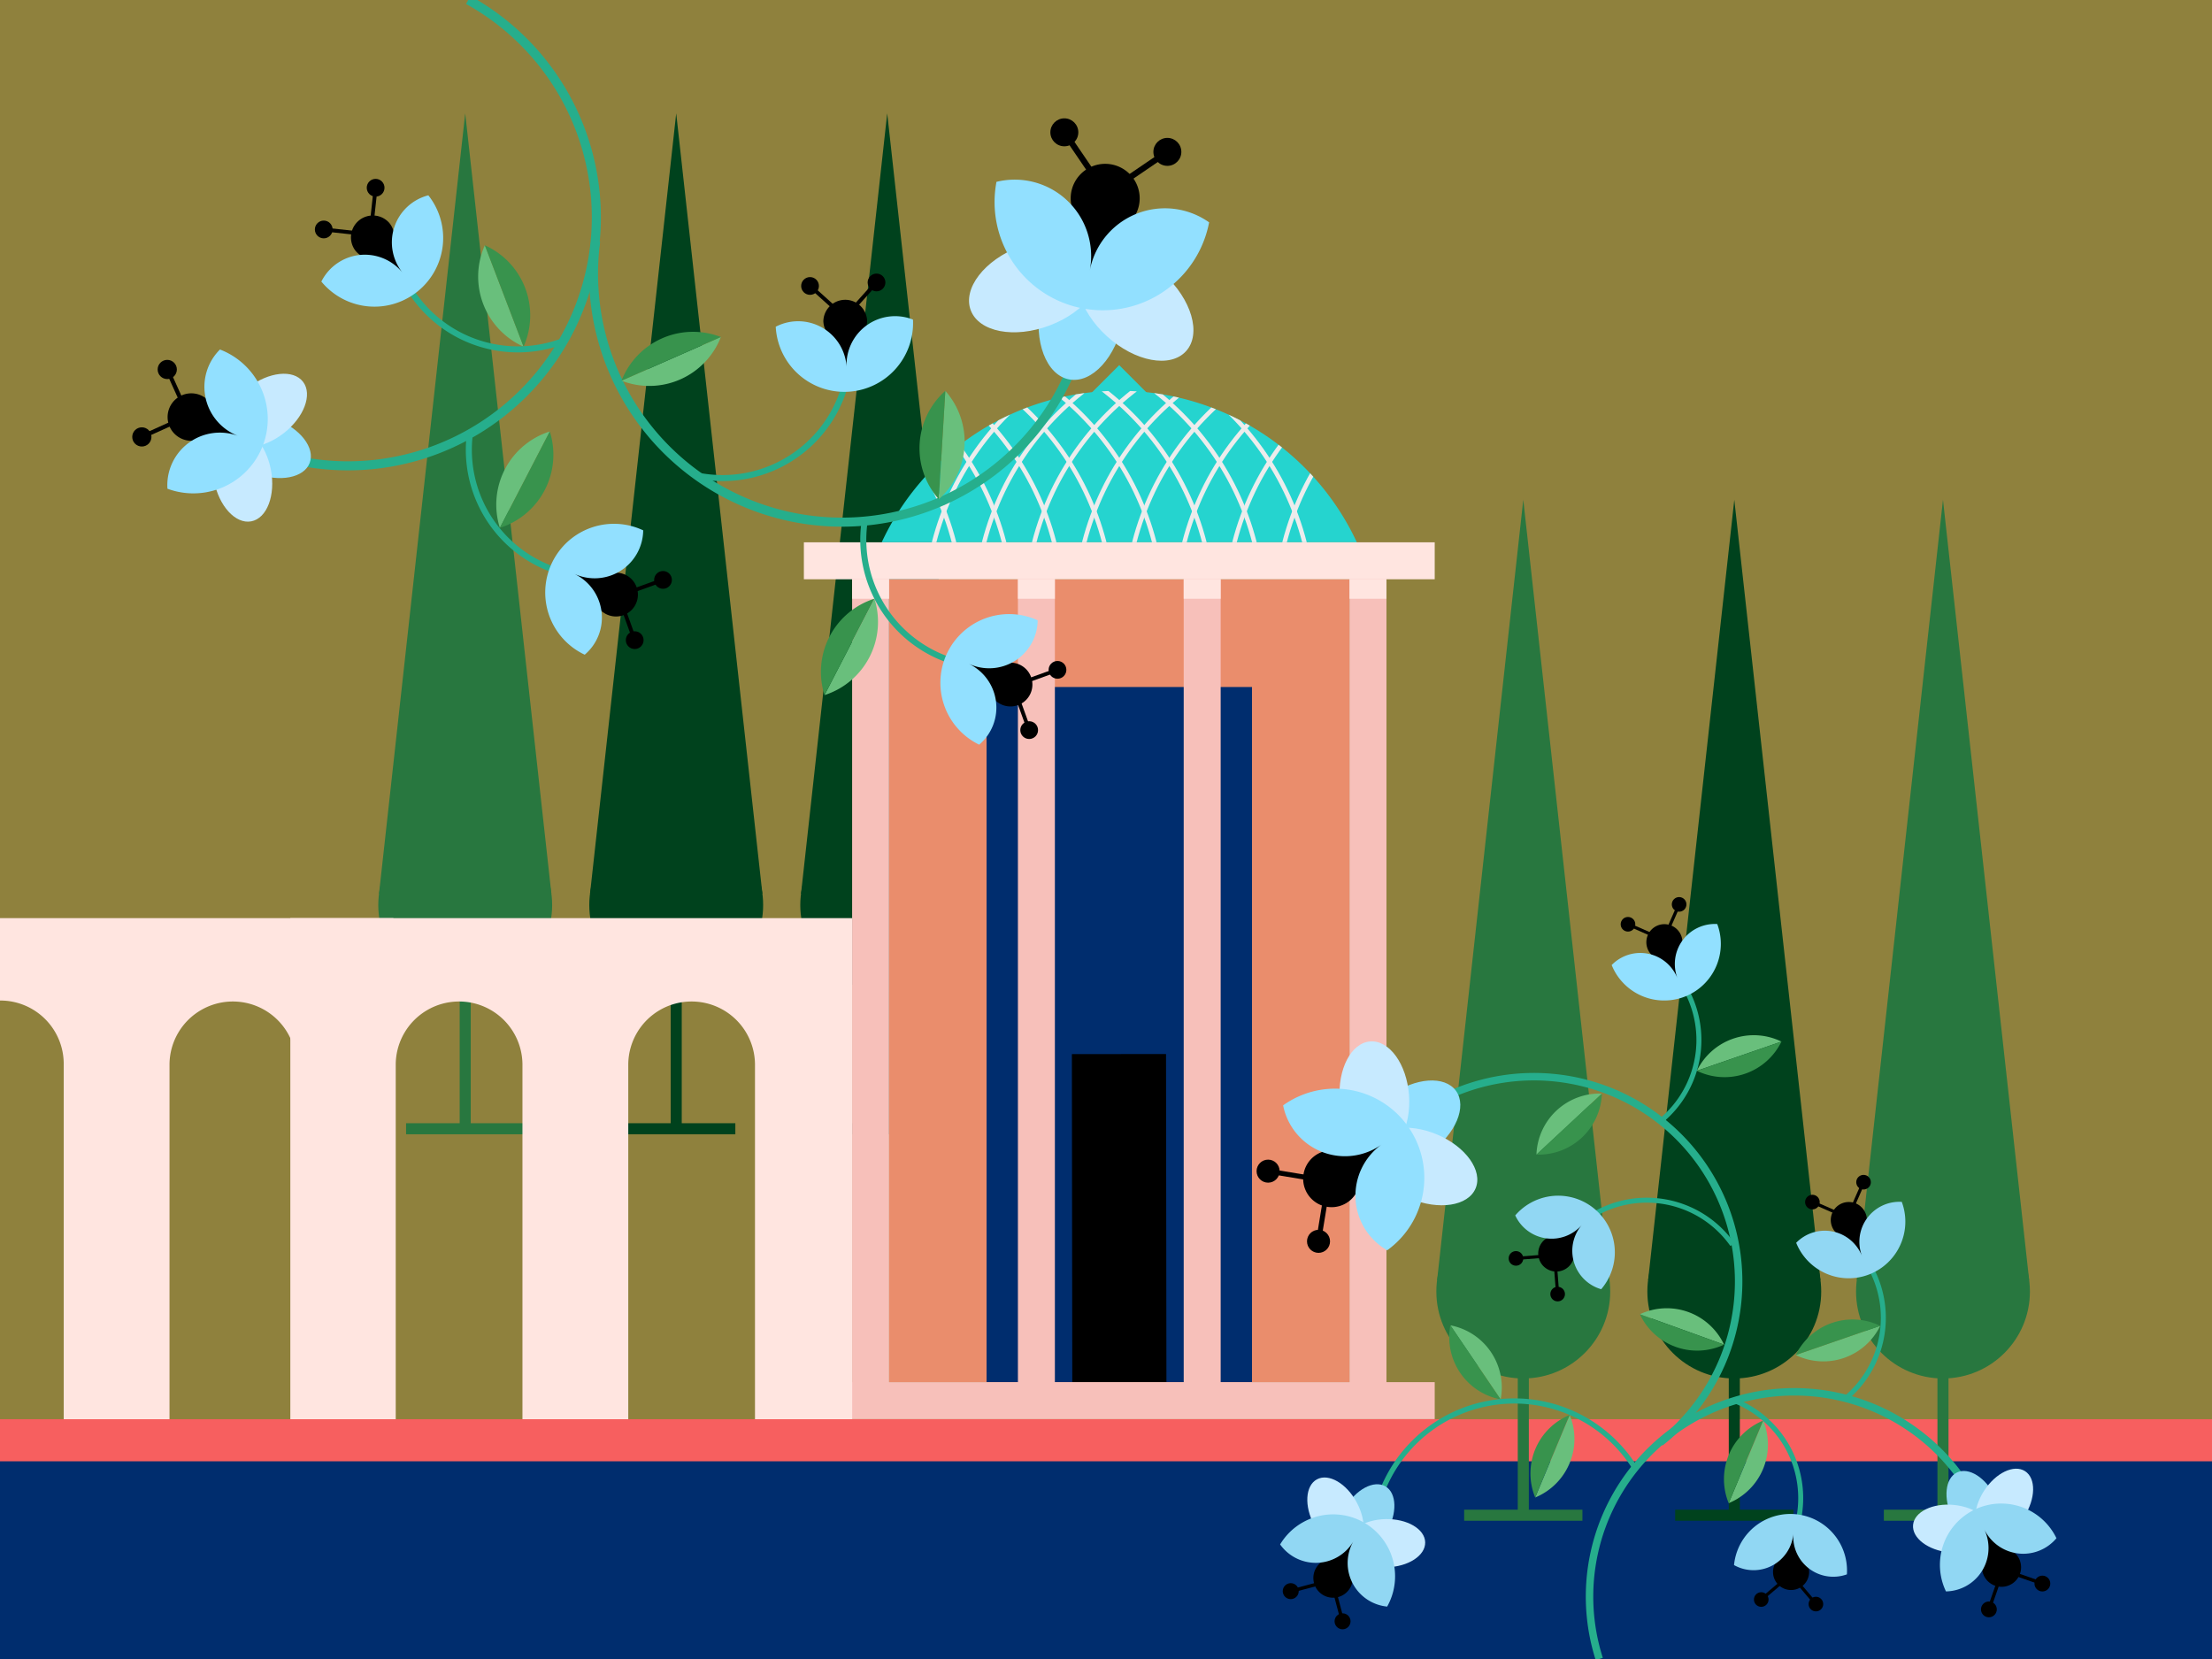 <svg xmlns="http://www.w3.org/2000/svg" xmlns:xlink="http://www.w3.org/1999/xlink" viewBox="0 0 1440 1080"><defs><style>.cls-1,.cls-13,.cls-14,.cls-17,.cls-20,.cls-22,.cls-23,.cls-24,.cls-25,.cls-26,.cls-27,.cls-28,.cls-29,.cls-30{fill:none;}.cls-2{fill:#8f813d;}.cls-3{fill:#28773f;}.cls-4{fill:#0b4100;}.cls-5{fill:#00421d;}.cls-6{fill:#ea8d6c;}.cls-7{fill:#002d6e;}.cls-8{fill:#f75f5f;}.cls-9{fill:#25d4cf;}.cls-10{fill:#f7c0ba;}.cls-11{fill:#ffe5e0;}.cls-12{clip-path:url(#clip-path);}.cls-13{stroke:#ececec;stroke-width:2.88px;}.cls-13,.cls-14,.cls-17,.cls-20,.cls-22,.cls-23,.cls-24,.cls-25,.cls-26,.cls-27,.cls-28,.cls-29,.cls-30{stroke-miterlimit:10;}.cls-14,.cls-17,.cls-23,.cls-26,.cls-27{stroke:#26ae8c;}.cls-14{stroke-width:4.86px;}.cls-15{fill:#69bf7c;}.cls-16{fill:#38934d;}.cls-17{stroke-width:3.24px;}.cls-18{fill:#92e0ff;}.cls-19{fill:#c7eaff;}.cls-20,.cls-22,.cls-24,.cls-25,.cls-28,.cls-29,.cls-30{stroke:#000;}.cls-20{stroke-width:3.22px;}.cls-21{fill:#91d7f3;}.cls-22{stroke-width:2.22px;}.cls-23{stroke-width:3.37px;}.cls-24{stroke-width:2.24px;}.cls-25{stroke-width:2.05px;}.cls-26{stroke-width:5.9px;}.cls-27{stroke-width:3.93px;}.cls-28{stroke-width:3.91px;}.cls-29{stroke-width:2.69px;}.cls-30{stroke-width:2.48px;}</style><clipPath id="clip-path"><path class="cls-1" d="M883.28,353A170.56,170.56,0,0,0,574,353Z"/></clipPath></defs><g id="Graphics"><rect class="cls-2" width="1440" height="1078.05"/><rect class="cls-3" x="264.35" y="731.21" width="76.99" height="7.2"/><rect class="cls-3" x="299.25" y="574.45" width="7.2" height="160.36"/><circle class="cls-3" cx="302.85" cy="589.18" r="56.59"/><polygon class="cls-3" points="302.85 73.77 246.74 581.79 358.95 581.79 302.85 73.77"/><rect class="cls-4" x="539.08" y="731.21" width="76.99" height="7.2"/><rect class="cls-4" x="573.97" y="574.45" width="7.2" height="160.36"/><circle class="cls-5" cx="577.57" cy="589.18" r="56.59"/><polygon class="cls-5" points="577.57 73.77 521.46 581.79 633.68 581.79 577.57 73.77"/><rect class="cls-5" x="401.71" y="731.21" width="76.99" height="7.2"/><rect class="cls-5" x="436.61" y="574.45" width="7.2" height="160.36"/><circle class="cls-5" cx="440.21" cy="589.18" r="56.59"/><polygon class="cls-5" points="440.21 73.77 384.1 581.79 496.31 581.79 440.21 73.77"/><rect class="cls-6" x="578.79" y="377.1" width="299.72" height="522.67"/><rect class="cls-7" y="950.43" width="1440" height="129.57"/><rect class="cls-8" y="923.89" width="1440" height="27.41"/><path class="cls-9" d="M883.28,353A170.56,170.56,0,0,0,574,353Z"/><polygon class="cls-9" points="754.5 263.6 728.61 237.71 702.71 263.6 754.5 263.6"/><rect class="cls-7" x="642.25" y="447.24" width="172.8" height="452.53"/><rect x="697.97" y="686.14" width="61.29" height="213.59" transform="translate(-1.02 0.94) rotate(-0.07)"/><rect class="cls-5" x="1090.52" y="982.8" width="76.99" height="7.2"/><rect class="cls-5" x="1125.42" y="826.04" width="7.2" height="160.36"/><circle class="cls-5" cx="1129.01" cy="840.78" r="56.59"/><polygon class="cls-5" points="1129.02 325.36 1072.91 833.39 1185.12 833.39 1129.02 325.36"/><rect class="cls-10" x="523.32" y="899.77" width="410.67" height="24.06"/><rect class="cls-10" x="617.18" y="627.75" width="546.72" height="24.06" transform="translate(250.77 1530.32) rotate(-90)"/><rect class="cls-10" x="293.4" y="627.75" width="546.72" height="24.06" transform="translate(-73.02 1206.54) rotate(-90)"/><rect class="cls-10" x="509.26" y="627.75" width="546.72" height="24.06" transform="translate(142.84 1422.4) rotate(-90)"/><rect class="cls-10" x="401.33" y="627.75" width="546.72" height="24.06" transform="translate(34.91 1314.47) rotate(-90)"/><rect class="cls-11" x="554.73" y="377.1" width="24.06" height="12.7"/><rect class="cls-11" x="662.66" y="377.1" width="24.06" height="12.7"/><rect class="cls-11" x="770.59" y="377.1" width="24.06" height="12.7"/><rect class="cls-11" x="878.51" y="377.1" width="24.06" height="12.7"/><rect class="cls-11" x="523.32" y="353.04" width="410.67" height="24.06"/><rect class="cls-3" x="953.16" y="982.8" width="76.99" height="7.2"/><rect class="cls-3" x="988.06" y="826.04" width="7.2" height="160.36"/><circle class="cls-3" cx="991.65" cy="840.78" r="56.59"/><polygon class="cls-3" points="991.65 325.36 935.55 833.39 1047.76 833.39 991.65 325.36"/><rect class="cls-3" x="1226.38" y="982.8" width="76.99" height="7.2"/><rect class="cls-3" x="1261.27" y="826.04" width="7.2" height="160.36"/><circle class="cls-3" cx="1264.87" cy="840.78" r="56.59"/><polygon class="cls-3" points="1264.87 325.36 1208.76 833.39 1320.98 833.39 1264.87 325.36"/><g class="cls-12"><circle class="cls-13" cx="915.59" cy="398.87" r="182.92"/><circle class="cls-13" cx="883" cy="398.87" r="182.92"/><circle class="cls-13" cx="948.19" cy="398.87" r="182.92"/><circle class="cls-13" cx="980.78" cy="398.87" r="182.92"/><circle class="cls-13" cx="1013.37" cy="398.87" r="182.92"/><circle class="cls-13" cx="850.41" cy="398.87" r="182.92"/><circle class="cls-13" cx="817.82" cy="398.87" r="182.92"/><circle class="cls-13" cx="785.22" cy="398.87" r="182.92"/><circle class="cls-13" cx="672.08" cy="398.87" r="182.92"/><circle class="cls-13" cx="639.49" cy="398.87" r="182.92"/><circle class="cls-13" cx="606.9" cy="398.87" r="182.92"/><circle class="cls-13" cx="574.3" cy="398.87" r="182.92"/><circle class="cls-13" cx="541.71" cy="398.87" r="182.92"/><circle class="cls-13" cx="509.12" cy="398.87" r="182.92"/><circle class="cls-13" cx="476.52" cy="398.87" r="182.92"/><circle class="cls-13" cx="443.93" cy="398.87" r="182.92"/></g><path class="cls-11" d="M189,597.68V923.89h68.62V692.58a41.25,41.25,0,0,1,82.49,0V923.89H409V692.58a41.25,41.25,0,0,1,82.49,0V923.89h63.28V597.68Z"/><path class="cls-14" d="M914.78,730.51a133.31,133.31,0,1,1,166,208.63"/><path class="cls-14" d="M1295.47,1000.06A133.31,133.31,0,1,0,1041.12,1080"/><path class="cls-15" d="M1104.65,697.07a41.2,41.2,0,0,1,55.06-19"/><path class="cls-16" d="M1104.65,697.07a41.2,41.2,0,0,0,55.06-19"/><path class="cls-15" d="M1224,863.12a41.18,41.18,0,0,1-55,19"/><path class="cls-16" d="M1224,863.12a41.17,41.17,0,0,0-55,19"/><path class="cls-15" d="M1147.83,924.79a41.18,41.18,0,0,1-22.46,53.75"/><path class="cls-16" d="M1147.83,924.79a41.2,41.2,0,0,0-22.46,53.75"/><path class="cls-15" d="M1021.86,921.12a41.2,41.2,0,0,1-22.46,53.74"/><path class="cls-16" d="M1021.86,921.12a41.17,41.17,0,0,0-22.46,53.74"/><path class="cls-15" d="M944.19,862.78A41.18,41.18,0,0,1,976.92,911"/><path class="cls-16" d="M944.19,862.78A41.18,41.18,0,0,0,976.92,911"/><path class="cls-15" d="M1067.56,855.57a41.19,41.19,0,0,1,54.79,19.77"/><path class="cls-16" d="M1067.56,855.57a41.18,41.18,0,0,0,54.79,19.77"/><path class="cls-15" d="M1000.22,751.63a41.17,41.17,0,0,1,42.61-39.71"/><path class="cls-16" d="M1000.22,751.63a41.19,41.19,0,0,0,42.61-39.71"/><path class="cls-17" d="M1091.14,634.56a68.23,68.23,0,0,1-10.91,95.89"/><path class="cls-17" d="M1032.68,793.8a68.25,68.25,0,0,1,95.11,16.4"/><ellipse class="cls-18" cx="918.03" cy="731.7" rx="36.73" ry="22.61" transform="translate(-254.45 672.9) rotate(-35.69)"/><ellipse class="cls-19" cx="926.7" cy="759.29" rx="22.61" ry="36.73" transform="translate(-132.62 1318.88) rotate(-67.17)"/><ellipse class="cls-19" cx="894.66" cy="714.67" rx="22.61" ry="36.73" transform="translate(-49.89 67.37) rotate(-4.2)"/><path d="M856.53,752a18.51,18.51,0,1,0,25.67,25.72l25.73-38.09L863,749.26A18.4,18.4,0,0,0,856.53,752Z"/><path class="cls-18" d="M835.32,719.6l0,.07A41.05,41.05,0,0,0,899.51,745,41,41,0,0,0,903,813.9l0,.07,0,0a58.07,58.07,0,0,0-67.71-94.37h0Z"/><polyline class="cls-20" points="825.53 762.41 864.79 768.85 858.35 808.11"/><circle cx="858.35" cy="808.11" r="7.5"/><circle cx="825.53" cy="762.41" r="7.5"/><ellipse class="cls-21" cx="1284.91" cy="981.44" rx="15.54" ry="25.24" transform="translate(-298.93 656.38) rotate(-25.78)"/><ellipse class="cls-19" cx="1304.61" cy="978.83" rx="25.24" ry="15.54" transform="translate(-224.24 1546.93) rotate(-57.26)"/><ellipse class="cls-19" cx="1270.61" cy="995.25" rx="15.54" ry="25.24" transform="translate(153.79 2160.45) rotate(-84.29)"/><path d="M1291.38,1025.48a12.72,12.72,0,1,0,20.45-14.34l-22.75-21.93,1.2,31.57A12.54,12.54,0,0,0,1291.38,1025.48Z"/><path class="cls-21" d="M1266.93,1036l.06,0a28.22,28.22,0,0,0,24.75-40.43,28.18,28.18,0,0,0,47,5.8l0,0v0a39.91,39.91,0,0,0-71.9,34.68h0Z"/><polyline class="cls-22" points="1294.76 1047.7 1303.76 1021.88 1329.58 1030.88"/><circle cx="1329.58" cy="1030.88" r="5.15"/><circle cx="1294.76" cy="1047.7" r="5.15"/><path class="cls-23" d="M893.61,997.71a92.49,92.49,0,0,1,171.07-41.57"/><ellipse class="cls-21" cx="889.07" cy="989.54" rx="25.48" ry="15.69" transform="translate(-413.37 1260.28) rotate(-59.8)"/><ellipse class="cls-19" cx="869.44" cy="985.38" rx="15.69" ry="25.48" transform="translate(-363.36 530.28) rotate(-28.31)"/><ellipse class="cls-19" cx="902.38" cy="1004.55" rx="25.48" ry="15.69" transform="translate(-22.45 20.63) rotate(-1.29)"/><path d="M879.13,1033.36a12.84,12.84,0,1,1-19.47-16l24.6-20.3-3.66,31.68A12.83,12.83,0,0,1,879.13,1033.36Z"/><path class="cls-21" d="M902.91,1045.86l0,0a28.48,28.48,0,0,1-21.76-42.61,28.45,28.45,0,0,1-47.8,2.17l0,0v0a40.29,40.29,0,0,1,69.66,40.49h0Z"/><polyline class="cls-24" points="874 1055.46 866.95 1028.78 840.26 1035.83"/><circle cx="840.26" cy="1035.83" r="5.2"/><circle cx="874" cy="1055.46" r="5.2"/><path d="M1094.59,609.45a11.75,11.75,0,1,0-19.87,11.72L1094.07,643l1.19-29.15A11.87,11.87,0,0,0,1094.59,609.45Z"/><path class="cls-18" d="M1117.86,601.54l0,0A26.06,26.06,0,0,0,1092.08,637a26,26,0,0,0-42.89-8.76l0,0v0a36.87,36.87,0,0,0,68.73-26.7h0Z"/><polyline class="cls-25" points="1093.1 588.75 1082.93 611.87 1059.81 601.7"/><circle cx="1059.81" cy="601.7" r="4.76"/><circle cx="1093.1" cy="588.75" r="4.76"/><path class="cls-17" d="M1211.21,815.42a68.25,68.25,0,0,1-10.91,95.89"/><path d="M1214.65,790.31a11.75,11.75,0,0,0-22.14,7.88,11.91,11.91,0,0,0,2.27,3.84l19.35,21.84,1.19-29.16A11.65,11.65,0,0,0,1214.65,790.31Z"/><path class="cls-21" d="M1237.93,782.4l0,0a26.06,26.06,0,0,0-25.73,35.42,26,26,0,0,0-42.9-8.76l0,0v0a36.87,36.87,0,0,0,68.73-26.7h0Z"/><polyline class="cls-25" points="1213.16 769.6 1202.99 792.72 1179.87 782.55"/><circle cx="1179.87" cy="782.55" r="4.76"/><circle cx="1213.16" cy="769.6" r="4.76"/><path class="cls-17" d="M1167.27,1000.87A68.24,68.24,0,0,0,1129.59,912"/><path d="M1177.71,1024a11.75,11.75,0,1,1-22.39-5.6l12.36-26.44,9.41,27.62A11.79,11.79,0,0,1,1177.71,1024Z"/><path class="cls-21" d="M1202.27,1024.94h-.06a26.07,26.07,0,0,1-34.73-26.66,26,26,0,0,1-38.64,20.58h0v0a36.87,36.87,0,0,1,73.48,6.09h0Z"/><polyline class="cls-25" points="1182.15 1044.24 1165.84 1024.96 1146.56 1041.28"/><circle cx="1146.56" cy="1041.28" r="4.76"/><circle cx="1182.15" cy="1044.24" r="4.76"/><path d="M1004.43,808.11a11.75,11.75,0,1,0,17.4,15.8,11.88,11.88,0,0,0,2.31-3.81l10.12-27.37L1008,805.45A11.65,11.65,0,0,0,1004.43,808.11Z"/><path class="cls-21" d="M986.46,791.33l0,0a26.07,26.07,0,0,0,43.38,6,26,26,0,0,0,12.53,41.94l0,0,0,0a36.86,36.86,0,0,0-56-48h0Z"/><polyline class="cls-25" points="986.88 819.21 1012.06 817.25 1014.02 842.44"/><circle cx="1014.02" cy="842.44" r="4.76"/><circle cx="986.88" cy="819.21" r="4.76"/><path class="cls-26" d="M708.17,201.55A161.75,161.75,0,0,1,387.76,157"/><path class="cls-26" d="M148.1,283A161.75,161.75,0,0,0,304.83,0"/><path class="cls-15" d="M569.24,389.75a50,50,0,0,1-32.49,62.75"/><path class="cls-16" d="M569.24,389.75a50,50,0,0,0-32.49,62.75"/><path class="cls-15" d="M325.41,343.63a50,50,0,0,1,32.5-62.75"/><path class="cls-16" d="M325.41,343.63a50,50,0,0,0,32.5-62.75"/><path class="cls-15" d="M340.83,225.68a50,50,0,0,1-25.21-66"/><path class="cls-16" d="M340.83,225.68a50,50,0,0,0-25.21-66"/><path class="cls-15" d="M469.28,219.4a50,50,0,0,1-64.69,28.44"/><path class="cls-16" d="M469.28,219.4a50,50,0,0,0-64.69,28.44"/><path class="cls-15" d="M615.4,254.44A50,50,0,0,1,611.16,325"/><path class="cls-16" d="M615.4,254.44A50,50,0,0,0,611.16,325"/><path class="cls-27" d="M633.39,433.39A82.79,82.79,0,0,1,562.78,340"/><path class="cls-27" d="M551.6,244.52a82.81,82.81,0,0,1-97.32,65.13"/><ellipse class="cls-18" cx="704.32" cy="203.22" rx="44.56" ry="27.44" transform="translate(373.4 857.33) rotate(-79.26)"/><ellipse class="cls-19" cx="673.62" cy="186.22" rx="44.56" ry="27.44" transform="translate(-22.28 250.72) rotate(-20.75)"/><ellipse class="cls-19" cx="739.11" cy="198.65" rx="27.44" ry="44.56" transform="translate(95.26 612.41) rotate(-47.77)"/><path d="M741.41,133.94a22.46,22.46,0,1,0-44.09-1.13l9.25,55L738,141.76A22.54,22.54,0,0,0,741.41,133.94Z"/><path class="cls-18" d="M787.14,144.69l-.1,0A49.8,49.8,0,0,0,709.46,176a49.77,49.77,0,0,0-60.66-57.64l-.1,0a.1.1,0,0,0,0,0,70.46,70.46,0,0,0,138.44,26.33h0Z"/><polyline class="cls-28" points="759.95 98.87 720.05 126.04 692.88 86.14"/><circle cx="692.88" cy="86.14" r="9.1"/><circle cx="759.95" cy="98.87" r="9.1"/><ellipse class="cls-18" cx="172.95" cy="290.53" rx="18.86" ry="30.63" transform="translate(-159.9 349.91) rotate(-69.35)"/><ellipse class="cls-19" cx="157.82" cy="309.3" rx="18.86" ry="30.63" transform="translate(-55.35 35.2) rotate(-10.84)"/><ellipse class="cls-19" cx="173.97" cy="266.43" rx="30.63" ry="18.86" transform="matrix(0.79, -0.61, 0.61, 0.79, -126.9, 162.85)"/><path d="M130.44,257.23a15.44,15.44,0,1,0-6,29.71l38.33.24-27.46-26.74A15.33,15.33,0,0,0,130.44,257.23Z"/><path class="cls-18" d="M143.12,227.53l0,.07a34.22,34.22,0,0,0,12.05,56.23A34.2,34.2,0,0,0,109,318.08l0,.07h0a48.43,48.43,0,0,0,34.2-90.62h0Z"/><polyline class="cls-29" points="108.88 240.52 122.56 270.75 92.34 284.43"/><circle cx="92.34" cy="284.43" r="6.25"/><circle cx="108.88" cy="240.52" r="6.25"/><path d="M651.36,458.35A14.26,14.26,0,1,0,659,431.43l-35.28-3L647.09,455A14.22,14.22,0,0,0,651.36,458.35Z"/><path class="cls-18" d="M637.52,484.77l0-.06a31.62,31.62,0,0,0-7-52.66,31.58,31.58,0,0,0,45-28.17l0-.06h0a44.73,44.73,0,0,0-38.09,80.94h0Z"/><polyline class="cls-30" points="669.99 475.3 659.59 446.47 688.42 436.07"/><circle cx="688.42" cy="436.07" r="5.78"/><circle cx="669.99" cy="475.3" r="5.78"/><path class="cls-27" d="M376.59,374.83A82.81,82.81,0,0,1,306,281.42"/><path d="M394.56,399.78a14.26,14.26,0,1,0,7.67-26.92l-35.28-3,23.34,26.63A14.16,14.16,0,0,0,394.56,399.78Z"/><path class="cls-18" d="M380.72,426.2l0-.06a31.61,31.61,0,0,0-7-52.65,31.61,31.61,0,0,0,45-28.18l0-.06h0a44.73,44.73,0,0,0-38.09,80.95h0Z"/><polyline class="cls-30" points="413.19 416.73 402.8 387.91 431.62 377.51"/><circle cx="431.62" cy="377.51" r="5.78"/><circle cx="413.19" cy="416.73" r="5.78"/><path class="cls-27" d="M260.11,175.07a82.8,82.8,0,0,0,107.43,46.58"/><path d="M231.62,163.49A14.26,14.26,0,0,1,253.32,145a14.46,14.46,0,0,1,2.66,4.71l11.25,33.57-31.38-16.4A14.15,14.15,0,0,1,231.62,163.49Z"/><path class="cls-18" d="M209.21,183.17l.06,0a31.62,31.62,0,0,1,52.82-5.61,31.59,31.59,0,0,1,16.76-50.41l0,0v0a44.73,44.73,0,0,1-69.68,56.1h0Z"/><polyline class="cls-30" points="210.76 149.38 241.22 152.69 244.53 122.22"/><circle cx="244.53" cy="122.22" r="5.78"/><circle cx="210.76" cy="149.38" r="5.78"/><path d="M564.47,208.31A14.26,14.26,0,0,0,536,209a14,14,0,0,0,1.16,5.28l14,32.53,12.45-33.15A14.3,14.3,0,0,0,564.47,208.31Z"/><path class="cls-18" d="M594.29,208h-.06a31.62,31.62,0,0,0-43.11,31A31.59,31.59,0,0,0,505,212.69H505v0a44.73,44.73,0,0,0,89.34-4.65h0Z"/><polyline class="cls-30" points="570.61 183.88 550.11 206.66 527.33 186.16"/><circle cx="527.33" cy="186.16" r="5.78"/><circle cx="570.61" cy="183.88" r="5.78"/><path class="cls-11" d="M0,597.68v53.66H.24a41.24,41.24,0,0,1,41.24,41.24V923.89h68.87V692.58a41.25,41.25,0,0,1,82.49,0V923.89h63.27V597.68Z"/></g></svg>